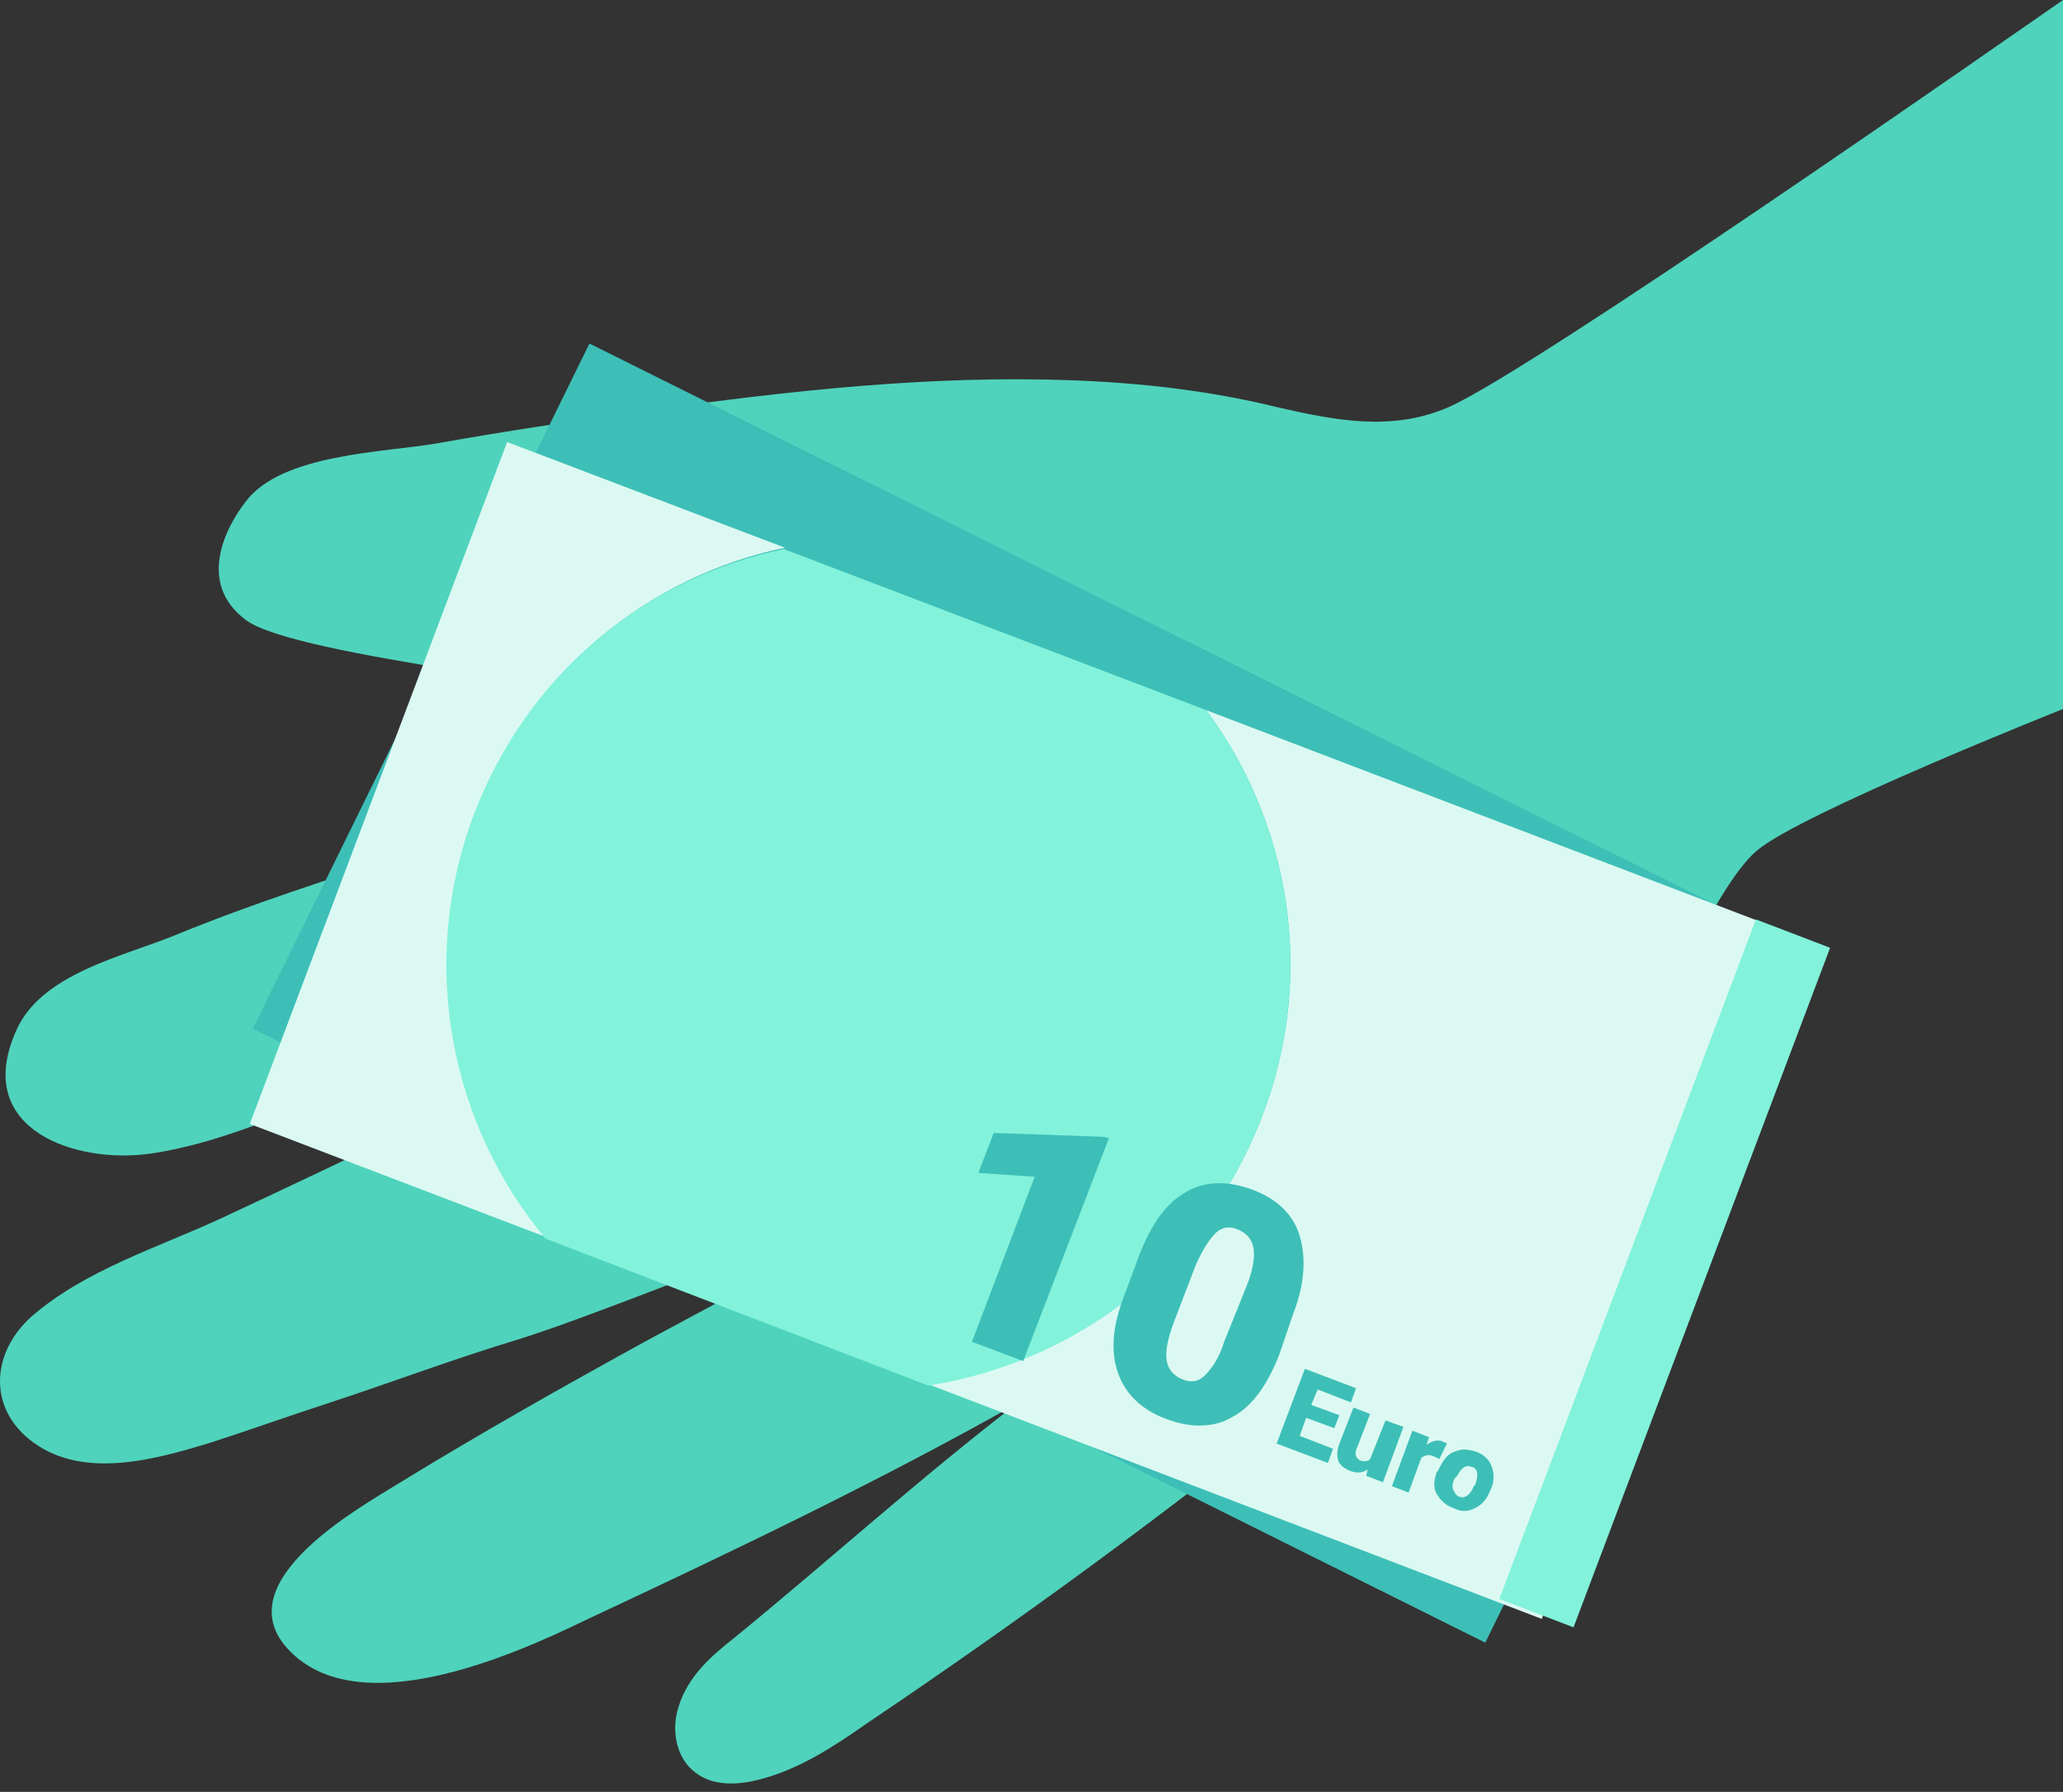 <svg width="160" height="139" viewBox="0 0 160 139" fill="none" xmlns="http://www.w3.org/2000/svg">
<rect x="0" y="0" width="160" height="139" fill="#333333" stroke="none"/>
<path d="M99.105 31.598C103.474 32.597 107.943 33.497 112.312 31.598C118.729 28.842 156.265 2.584 160 0V55C160 55 139.62 63.095 136.244 65.995C132.868 68.895 128.796 79.294 124.427 86.593C119.263 95.293 109.234 102.192 101.488 108.492C90.465 117.391 78.946 125.79 67.228 133.69C64.647 135.489 62.065 137.189 59.086 137.989C57.298 138.489 55.312 138.589 53.922 137.489C52.432 136.389 52.035 134.19 52.631 132.39C53.326 130.09 55.114 128.49 56.901 127.09C64.249 121.091 71.3 114.691 78.847 108.892C68.023 114.991 56.702 120.391 45.382 125.69C39.821 128.39 27.309 133.99 22.046 127.59C17.974 122.491 27.805 116.991 30.884 115.091C37.239 111.191 43.793 107.492 50.347 103.892C54.617 101.592 58.788 99.392 62.959 96.993C63.88 96.435 66.943 93.896 68.25 93.535C65.445 94.185 46.215 102.071 40.218 103.892C35.253 105.392 30.486 107.192 25.621 108.792C22.542 109.791 19.464 110.891 16.386 111.891C12.116 113.191 6.555 114.791 2.582 111.891C-0.992 109.292 -0.695 104.892 2.483 102.092C6.654 98.492 12.215 96.793 17.18 94.493C22.542 91.993 28.004 89.393 33.168 86.893C39.657 83.722 45.871 79.905 52.692 77.482C44.685 80.251 35.77 81.555 27.805 84.293C22.443 86.093 17.279 88.693 11.619 89.493C5.959 90.293 -2.085 87.693 1.192 80.094C3.079 75.494 9.633 74.194 13.704 72.494C25.422 67.695 38.133 64.695 49.751 59.695C53.127 58.295 53.127 56.396 50.744 54.896C48.361 53.396 22.939 50.996 19.067 48.096C15.194 45.197 17.577 40.797 19.067 38.897C21.847 35.197 29.791 35.097 33.863 34.397C39.424 33.398 44.984 32.597 50.545 31.798L50.546 31.798C61.37 30.298 72.194 29.098 83.117 29.498C88.479 29.698 93.842 30.298 99.105 31.598Z" fill="#4FD3BC"/>
<path d="M141.308 74.276L45.717 26.648L19.601 79.794L115.192 127.423L141.308 74.276Z" fill="#3DBFB7"/>
<path d="M36.852 63.086C41.022 52.187 50.257 44.688 60.883 42.488L39.334 34.289L19.374 87.184L42.413 95.984C34.965 87.184 32.482 74.685 36.852 63.086Z" fill="#DBF9F2"/>
<path d="M139.63 72.686L93.553 55.087C100.008 63.786 102.093 75.585 97.923 86.484C93.553 98.084 83.424 105.683 72.005 107.383L119.571 125.581L139.63 72.686Z" fill="#DBF9F2"/>
<path d="M97.923 86.485C102.094 75.586 100.008 63.787 93.554 55.087L60.784 42.588C50.158 44.788 40.923 52.188 36.752 63.187C32.383 74.786 34.965 87.285 42.313 96.084L72.005 107.483C83.425 105.683 93.554 98.084 97.923 86.485Z" fill="#82F2DB"/>
<path d="M141.937 73.522L136.183 71.32L116.283 124.033L122.038 126.235L141.937 73.522Z" fill="#82F2DB"/>
<path d="M79.353 105.583L75.381 104.083L80.247 91.284L75.878 90.984L77.069 87.884L85.609 88.184L86.007 88.284L79.353 105.583Z" fill="#3DBFB7"/>
<path d="M99.214 105.083C98.32 107.383 97.128 109.083 95.639 109.883C94.149 110.783 92.362 110.783 90.475 110.083C88.588 109.383 87.297 108.183 86.702 106.483C86.106 104.783 86.304 102.783 87.198 100.483L88.39 97.284C89.284 94.984 90.475 93.284 91.965 92.484C93.454 91.584 95.242 91.584 97.128 92.284C99.015 92.984 100.306 94.184 100.803 95.884C101.299 97.584 101.2 99.584 100.306 101.883L99.214 105.083ZM96.632 99.883C97.128 98.683 97.327 97.684 97.228 96.884C97.128 96.184 96.731 95.684 96.036 95.384C95.341 95.084 94.745 95.184 94.249 95.684C93.752 96.184 93.256 96.984 92.759 98.084L91.071 102.483C90.575 103.783 90.376 104.783 90.475 105.483C90.575 106.183 90.972 106.683 91.667 106.983C92.362 107.283 92.958 107.183 93.454 106.683C93.951 106.183 94.547 105.383 94.944 104.083L96.632 99.883Z" fill="#3DBFB7"/>
<path d="M103.484 110.783L101.299 109.983L100.803 111.383L103.384 112.383L102.987 113.483L99.015 111.983L101.2 106.183L105.172 107.683L104.775 108.783L102.193 107.783L101.696 108.983L103.881 109.783L103.484 110.783Z" fill="#3DBFB7"/>
<path d="M106.066 113.983C105.669 114.283 105.172 114.283 104.676 114.083C104.179 113.883 103.881 113.583 103.782 113.283C103.682 112.883 103.682 112.483 103.881 111.983L104.973 109.183L106.264 109.683L105.172 112.483C105.073 112.883 105.172 113.083 105.47 113.283C105.768 113.383 106.066 113.383 106.264 113.183L107.456 110.183L108.846 110.683L107.257 114.983L105.966 114.483L106.066 113.983Z" fill="#3DBFB7"/>
<path d="M111.627 113.183L111.229 112.983C110.832 112.783 110.534 112.883 110.236 113.083L109.243 115.783L107.952 115.283L109.541 110.983L110.832 111.483L110.634 112.083C111.031 111.783 111.428 111.683 111.825 111.783C111.925 111.883 112.123 111.883 112.222 111.983L111.627 113.183Z" fill="#3DBFB7"/>
<path d="M111.527 114.083C111.726 113.683 111.925 113.283 112.222 112.983C112.52 112.683 112.818 112.583 113.215 112.483C113.613 112.383 114.01 112.483 114.407 112.583C115.003 112.783 115.499 113.183 115.698 113.783C115.897 114.283 115.897 114.983 115.599 115.583C115.301 116.283 115.003 116.683 114.407 116.983C113.811 117.283 113.315 117.283 112.719 116.983C112.123 116.783 111.726 116.383 111.428 115.883C111.13 115.383 111.229 114.783 111.428 114.183L111.527 114.083ZM112.818 114.683C112.62 115.083 112.62 115.383 112.719 115.583C112.818 115.783 112.918 115.983 113.116 116.083C113.613 116.283 114.01 115.983 114.308 115.283L114.407 115.183C114.705 114.383 114.606 113.883 114.109 113.783C113.712 113.583 113.315 113.883 113.017 114.483L112.818 114.683Z" fill="#3DBFB7"/>
</svg>
